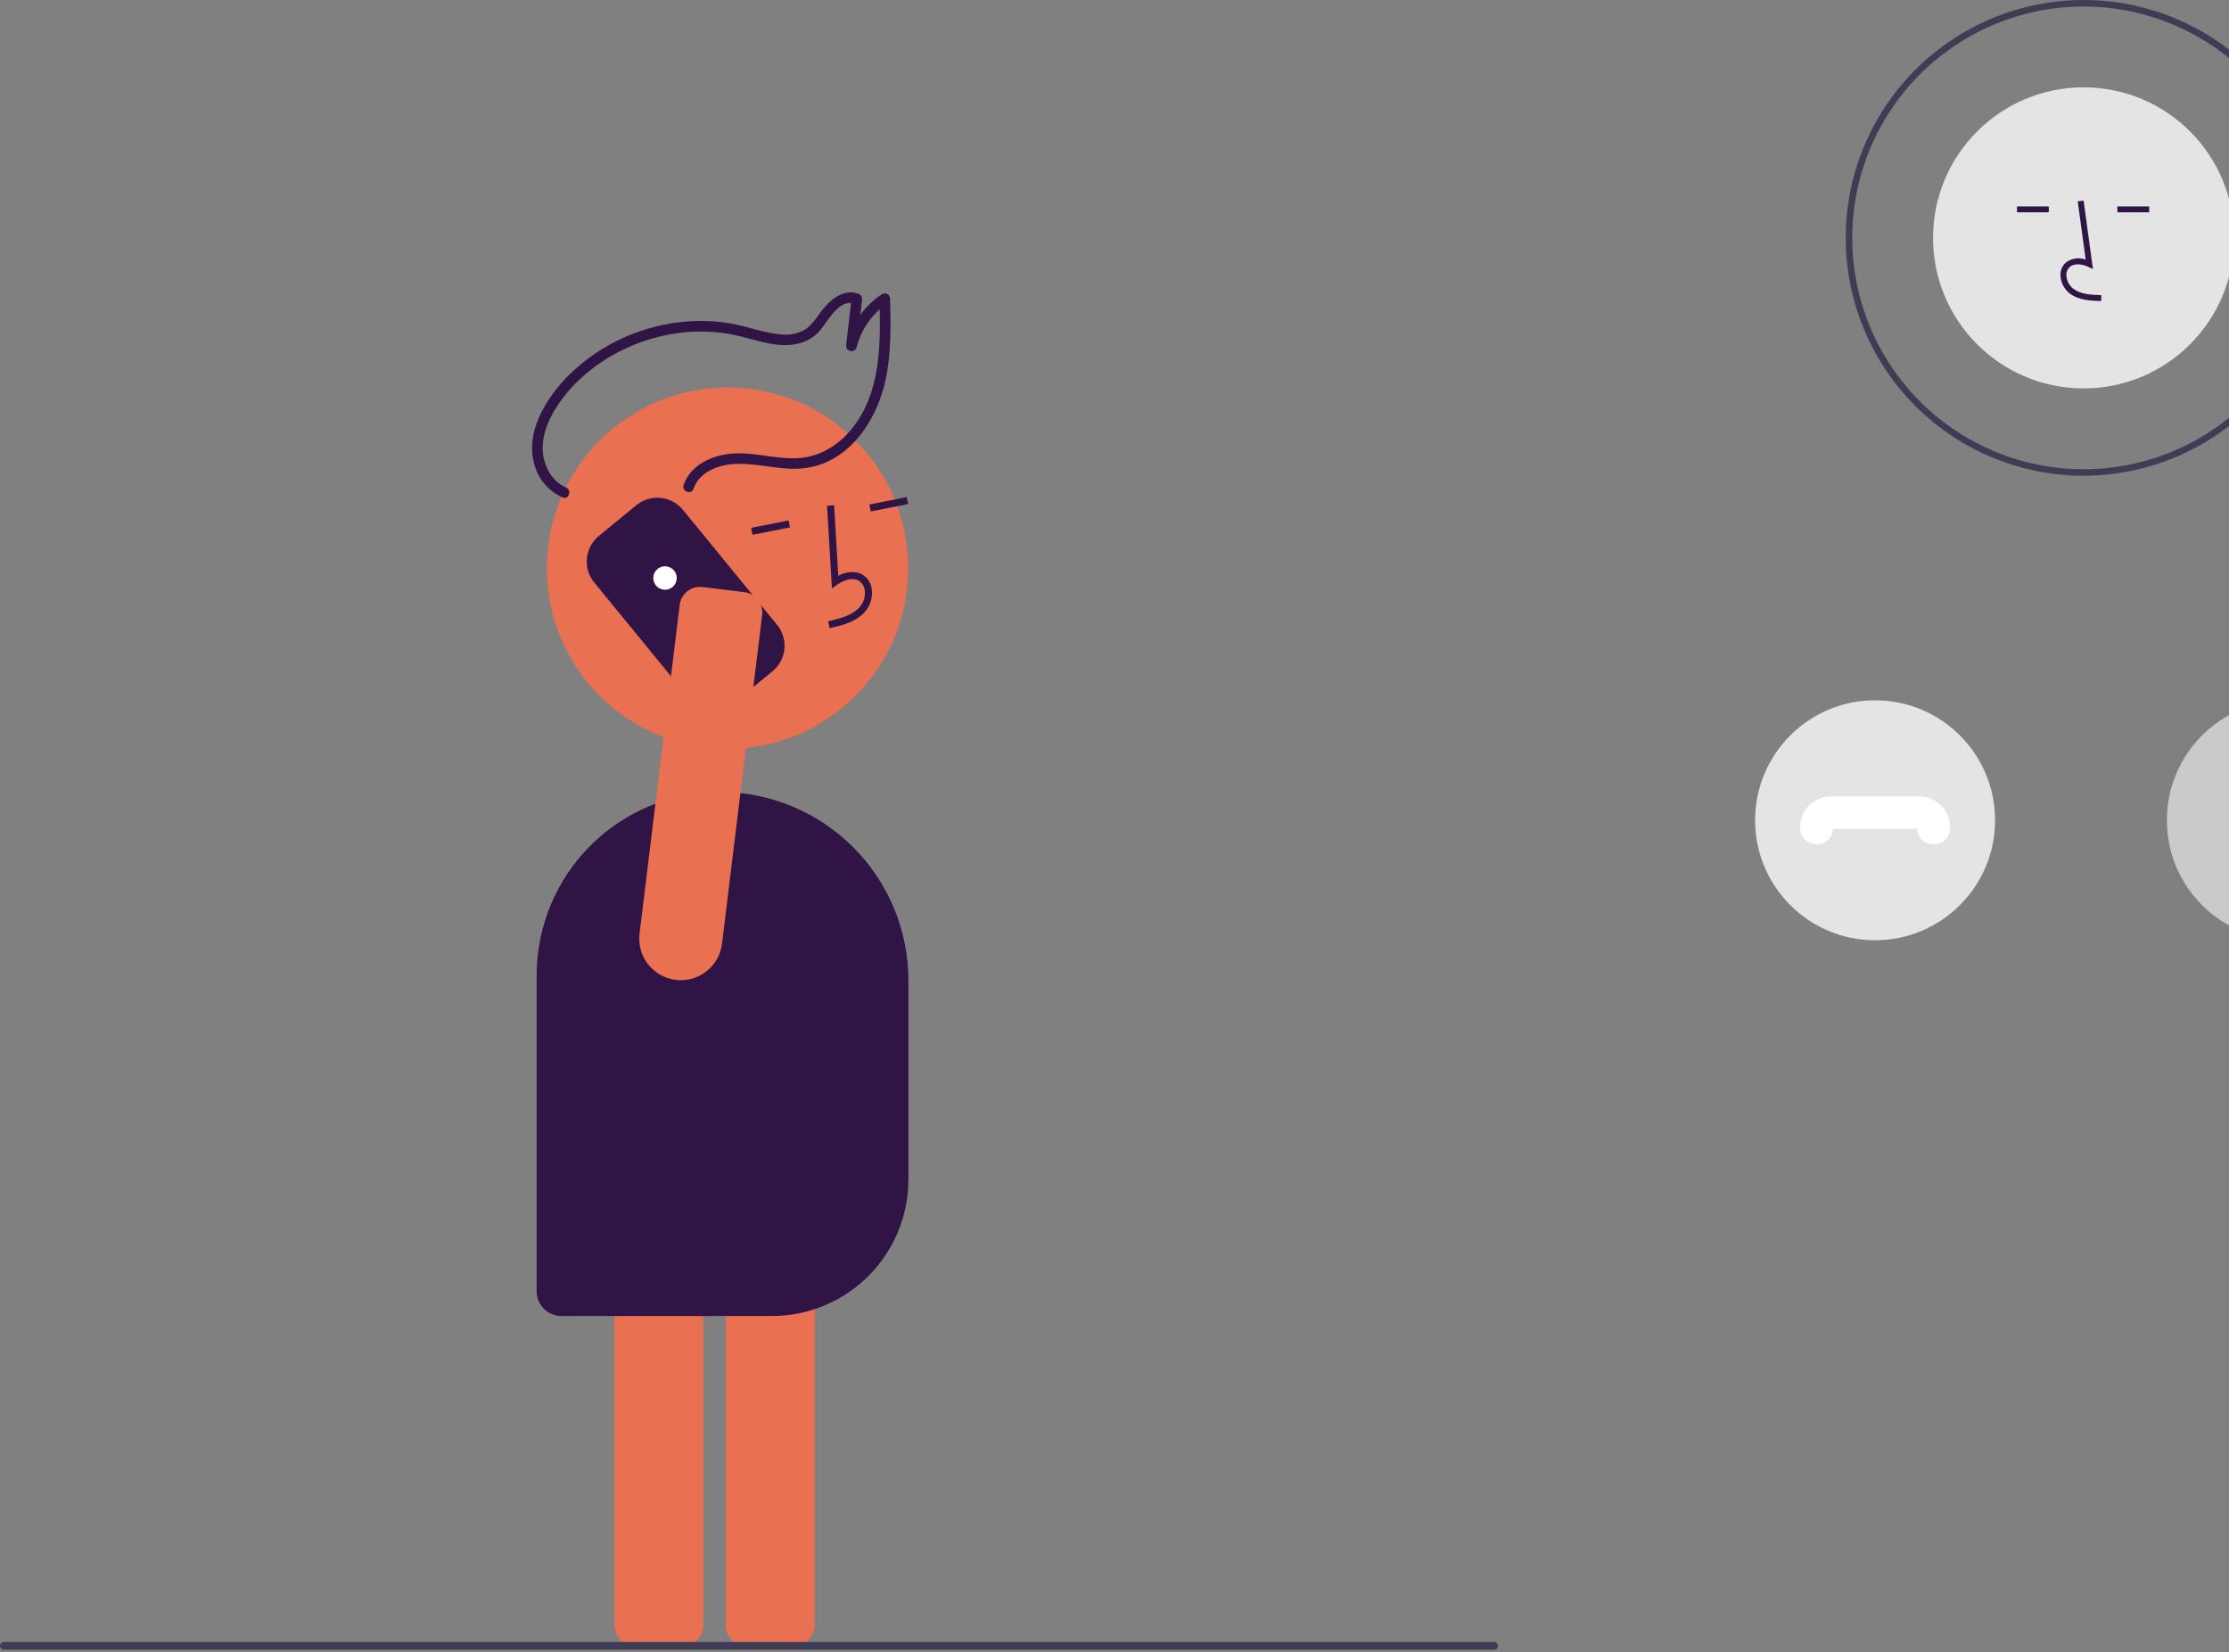 <svg width="684" height="507" viewBox="0 0 684 507" fill="none" xmlns="http://www.w3.org/2000/svg">
<rect x="0" y="0" width="684" height="507" fill="#808080" stroke="none"/>
<g clip-path="url(#clip0_11_123)">
<path d="M243.309 505.309H229.381C227.611 505.307 225.913 504.603 224.661 503.351C223.41 502.099 222.705 500.402 222.703 498.631V382.546C222.705 380.776 223.41 379.078 224.661 377.826C225.913 376.575 227.611 375.87 229.381 375.868H243.309C245.08 375.87 246.777 376.575 248.029 377.826C249.281 379.078 249.985 380.776 249.987 382.546V498.631C249.985 500.402 249.281 502.099 248.029 503.351C246.777 504.603 245.08 505.307 243.309 505.309Z" fill="#EA7052"/>
<path d="M209.156 505.309H195.227C193.457 505.307 191.759 504.603 190.508 503.351C189.256 502.099 188.552 500.402 188.55 498.631V382.546C188.552 380.776 189.256 379.078 190.508 377.826C191.759 376.575 193.457 375.87 195.227 375.868H209.156C210.926 375.87 212.623 376.575 213.875 377.826C215.127 379.078 215.831 380.776 215.833 382.546V498.631C215.831 500.402 215.127 502.099 213.875 503.351C212.623 504.603 210.926 505.307 209.156 505.309Z" fill="#EA7052"/>
<path d="M223.256 229.826C253.883 229.826 278.711 204.998 278.711 174.372C278.711 143.745 253.883 118.917 223.256 118.917C192.629 118.917 167.802 143.745 167.802 174.372C167.802 204.998 192.629 229.826 223.256 229.826Z" fill="#EA7052"/>
<path d="M254.594 192.777C258.101 191.983 262.466 190.993 265.359 187.855C266.215 186.891 266.849 185.751 267.218 184.515C267.586 183.28 267.68 181.979 267.493 180.703C267.377 179.793 267.052 178.922 266.543 178.159C266.035 177.396 265.357 176.76 264.562 176.302C262.501 175.159 259.853 175.318 257.235 176.684L255.958 155.073L253.788 155.201L255.289 180.607L256.894 179.448C258.755 178.106 261.47 177.073 263.506 178.203C264.011 178.504 264.44 178.918 264.759 179.411C265.078 179.905 265.279 180.465 265.346 181.049C265.48 182 265.408 182.968 265.134 183.888C264.86 184.808 264.392 185.658 263.76 186.381C261.508 188.823 258.059 189.762 254.113 190.656L254.594 192.777Z" fill="#301446"/>
<path d="M278.26 152.553L266.77 154.823L267.191 156.956L278.682 154.687L278.26 152.553Z" fill="#301446"/>
<path d="M241.994 159.719L230.504 161.989L230.925 164.122L242.416 161.853L241.994 159.719Z" fill="#301446"/>
<path d="M236.895 403.871H172.241C170.235 403.869 168.312 403.071 166.893 401.652C165.474 400.233 164.676 398.31 164.674 396.303V299.281C164.691 284.368 170.623 270.07 181.168 259.525C191.713 248.98 206.01 243.048 220.924 243.031C236.257 243.049 250.957 249.148 261.799 259.99C272.641 270.832 278.74 285.533 278.758 300.866V362.009C278.745 373.108 274.33 383.748 266.482 391.596C258.634 399.444 247.994 403.858 236.895 403.871Z" fill="#301446"/>
<path d="M212.86 149.958C214.65 144.591 220.868 142.521 226.041 142.36C233.312 142.134 240.411 144.716 247.705 143.562C260.937 141.469 269.197 128.717 271.772 116.509C273.489 108.366 273.337 100.019 273.143 91.746C273.155 91.427 273.074 91.111 272.911 90.836C272.748 90.562 272.509 90.341 272.223 90.199C271.937 90.057 271.616 90.001 271.299 90.037C270.982 90.073 270.682 90.2 270.435 90.403C265.145 94.012 261.342 99.416 259.73 105.613L262.898 106.269L264.564 91.817C264.587 91.459 264.493 91.104 264.296 90.804C264.099 90.504 263.809 90.277 263.472 90.156C258.508 88.427 254.371 92.328 251.67 96.019C250.272 97.93 248.93 100.013 246.852 101.257C244.687 102.437 242.21 102.917 239.761 102.63C234.705 102.265 229.911 100.354 224.958 99.409C220.409 98.562 215.77 98.304 211.156 98.641C202.024 99.282 193.173 102.075 185.326 106.791C177.489 111.513 170.313 118.262 166.153 126.503C163.778 131.208 162.489 136.623 163.794 141.838C164.316 144.207 165.386 146.421 166.918 148.302C168.45 150.183 170.401 151.678 172.616 152.669C174.558 153.482 175.614 150.394 173.685 149.586C170.012 148.048 167.68 144.442 166.864 140.645C165.932 136.305 167.074 131.815 169.062 127.928C172.934 120.359 179.562 114.064 186.787 109.708C194.141 105.278 202.419 102.606 210.976 101.902C215.162 101.568 219.373 101.752 223.514 102.447C228.159 103.222 232.603 104.884 237.259 105.618C242.369 106.424 247.671 105.715 251.327 101.739C254.017 98.815 257.34 91.475 262.402 93.238L261.31 91.576L259.644 106.027C259.435 107.836 262.345 108.489 262.812 106.683C264.265 101.026 267.748 96.102 272.596 92.847L269.889 91.504C270.21 105.223 270.498 120.386 261.354 131.628C257.431 136.451 251.91 139.979 245.636 140.541C238.569 141.174 231.63 138.616 224.553 139.207C218.434 139.718 211.85 142.676 209.777 148.888C209.112 150.883 212.195 151.951 212.86 149.958V149.958Z" fill="#301446"/>
<path d="M240.733 198.712C240.724 198.868 240.713 199.025 240.697 199.182C240.568 200.51 240.178 201.799 239.548 202.975C238.918 204.151 238.061 205.19 237.026 206.032L225.52 215.455C223.435 217.158 220.76 217.965 218.081 217.698C215.403 217.432 212.939 216.113 211.231 214.033L182.341 178.757C180.639 176.672 179.833 173.997 180.1 171.318C180.366 168.639 181.684 166.176 183.765 164.468L195.271 155.045C196.302 154.2 197.49 153.567 198.766 153.181C200.042 152.795 201.382 152.665 202.709 152.797C204.035 152.929 205.323 153.321 206.498 153.951C207.673 154.581 208.713 155.436 209.557 156.468L238.447 191.744C240.056 193.697 240.872 196.185 240.733 198.712Z" fill="#301446"/>
<path d="M204.066 180.994C206.057 180.994 207.671 179.38 207.671 177.389C207.671 175.398 206.057 173.783 204.066 173.783C202.075 173.783 200.461 175.398 200.461 177.389C200.461 179.38 202.075 180.994 204.066 180.994Z" fill="white"/>
<path d="M228.965 181.791L228.962 181.814C230.493 182.14 231.847 183.027 232.757 184.3C233.667 185.574 234.067 187.142 233.879 188.696L221.561 289.615C221.166 292.852 219.544 295.815 217.031 297.893C214.518 299.971 211.303 301.007 208.05 300.787C204.796 300.568 201.75 299.11 199.538 296.713C197.327 294.316 196.118 291.163 196.161 287.902C196.168 287.442 196.199 286.983 196.255 286.527L208.573 185.607C208.774 183.959 209.622 182.459 210.929 181.436C212.236 180.413 213.896 179.952 215.544 180.153L228.965 181.791Z" fill="#EA7052"/>
<path d="M639.381 119.197C664.895 119.197 685.578 98.514 685.578 73C685.578 47.486 664.895 26.803 639.381 26.803C613.867 26.803 593.184 47.486 593.184 73C593.184 98.514 613.867 119.197 639.381 119.197Z" fill="#E4E4E4"/>
<path d="M644.782 92.392C641.787 92.309 638.061 92.205 635.189 90.108C634.334 89.458 633.632 88.629 633.131 87.678C632.631 86.728 632.344 85.68 632.291 84.607C632.239 83.845 632.364 83.081 632.656 82.375C632.949 81.669 633.4 81.04 633.976 80.537C634.831 79.899 635.833 79.484 636.89 79.332C637.946 79.18 639.024 79.295 640.025 79.666L637.58 61.798L639.375 61.553L642.249 82.558L640.751 81.871C639.013 81.074 636.628 80.668 635.145 81.921C634.781 82.248 634.498 82.655 634.317 83.11C634.136 83.565 634.062 84.055 634.101 84.543C634.145 85.342 634.361 86.121 634.733 86.829C635.105 87.537 635.625 88.156 636.258 88.645C638.493 90.277 641.463 90.487 644.833 90.582L644.782 92.392Z" fill="#301446"/>
<path d="M628.704 63.339H618.947V65.151H628.704V63.339Z" fill="#301446"/>
<path d="M659.502 63.339H649.745V65.151H659.502V63.339Z" fill="#301446"/>
<path d="M639.381 146C624.943 146 610.829 141.719 598.825 133.697C586.82 125.676 577.463 114.275 571.938 100.936C566.413 87.597 564.967 72.919 567.784 58.758C570.601 44.598 577.553 31.59 587.762 21.381C597.972 11.172 610.979 4.219 625.14 1.403C639.3 -1.414 653.978 0.032 667.317 5.557C680.656 11.082 692.057 20.439 700.078 32.443C708.1 44.448 712.381 58.562 712.381 73C712.359 92.354 704.661 110.909 690.976 124.595C677.29 138.28 658.735 145.978 639.381 146ZM639.381 2C625.339 2 611.612 6.164 599.936 13.966C588.26 21.767 579.16 32.856 573.786 45.83C568.412 58.803 567.006 73.079 569.745 86.852C572.485 100.624 579.247 113.275 589.177 123.205C599.106 133.134 611.757 139.896 625.53 142.636C639.302 145.375 653.578 143.969 666.552 138.595C679.525 133.222 690.614 124.121 698.415 112.446C706.217 100.77 710.381 87.043 710.381 73C710.36 54.176 702.873 36.129 689.562 22.819C676.252 9.508 658.205 2.021 639.381 2Z" fill="#3F3D56"/>
<path d="M575.396 288.552C595.73 288.552 612.214 272.068 612.214 251.733C612.214 231.399 595.73 214.915 575.396 214.915C555.062 214.915 538.578 231.399 538.578 251.733C538.578 272.068 555.062 288.552 575.396 288.552Z" fill="#E4E4E4"/>
<path d="M701.76 288.552C722.094 288.552 738.578 272.068 738.578 251.733C738.578 231.399 722.094 214.915 701.76 214.915C681.425 214.915 664.941 231.399 664.941 251.733C664.941 272.068 681.425 288.552 701.76 288.552Z" fill="#CACACA"/>
<path d="M593.281 259.086C592.052 259.136 590.853 258.699 589.944 257.87C589.036 257.042 588.491 255.888 588.427 254.66C588.42 254.567 588.414 254.474 588.409 254.381H562.383C562.378 254.474 562.372 254.567 562.365 254.66C562.333 255.287 562.175 255.901 561.901 256.466C561.627 257.03 561.241 257.534 560.768 257.947C560.295 258.359 559.744 258.673 559.147 258.868C558.55 259.063 557.92 259.135 557.295 259.082C556.644 259.077 556 258.943 555.401 258.688C554.802 258.434 554.259 258.063 553.803 257.597C553.348 257.132 552.989 256.581 552.748 255.976C552.506 255.372 552.387 254.725 552.396 254.074V253.881C552.399 251.362 553.401 248.947 555.182 247.167C556.963 245.386 559.377 244.384 561.896 244.381H588.896C591.415 244.384 593.829 245.386 595.61 247.167C597.391 248.947 598.393 251.362 598.396 253.881V254.074C598.405 254.725 598.286 255.372 598.044 255.976C597.803 256.581 597.444 257.132 596.989 257.597C596.533 258.063 595.991 258.434 595.391 258.688C594.792 258.943 594.148 259.077 593.497 259.082C593.426 259.084 593.353 259.086 593.281 259.086Z" fill="white"/>
<path d="M458.485 506.294H1.191C0.875 506.293 0.574 506.167 0.351 505.944C0.128 505.721 0.003 505.419 0.003 505.104C0.003 504.788 0.128 504.486 0.351 504.263C0.574 504.04 0.875 503.914 1.191 503.913H458.485C458.8 503.914 459.102 504.04 459.324 504.263C459.547 504.486 459.672 504.788 459.672 505.104C459.672 505.419 459.547 505.721 459.324 505.944C459.102 506.167 458.8 506.293 458.485 506.294Z" fill="#3F3D56"/>
</g>
<defs>
<clipPath id="clip0_11_123">
<rect width="738.578" height="506.294" fill="white"/>
</clipPath>
</defs>
</svg>
